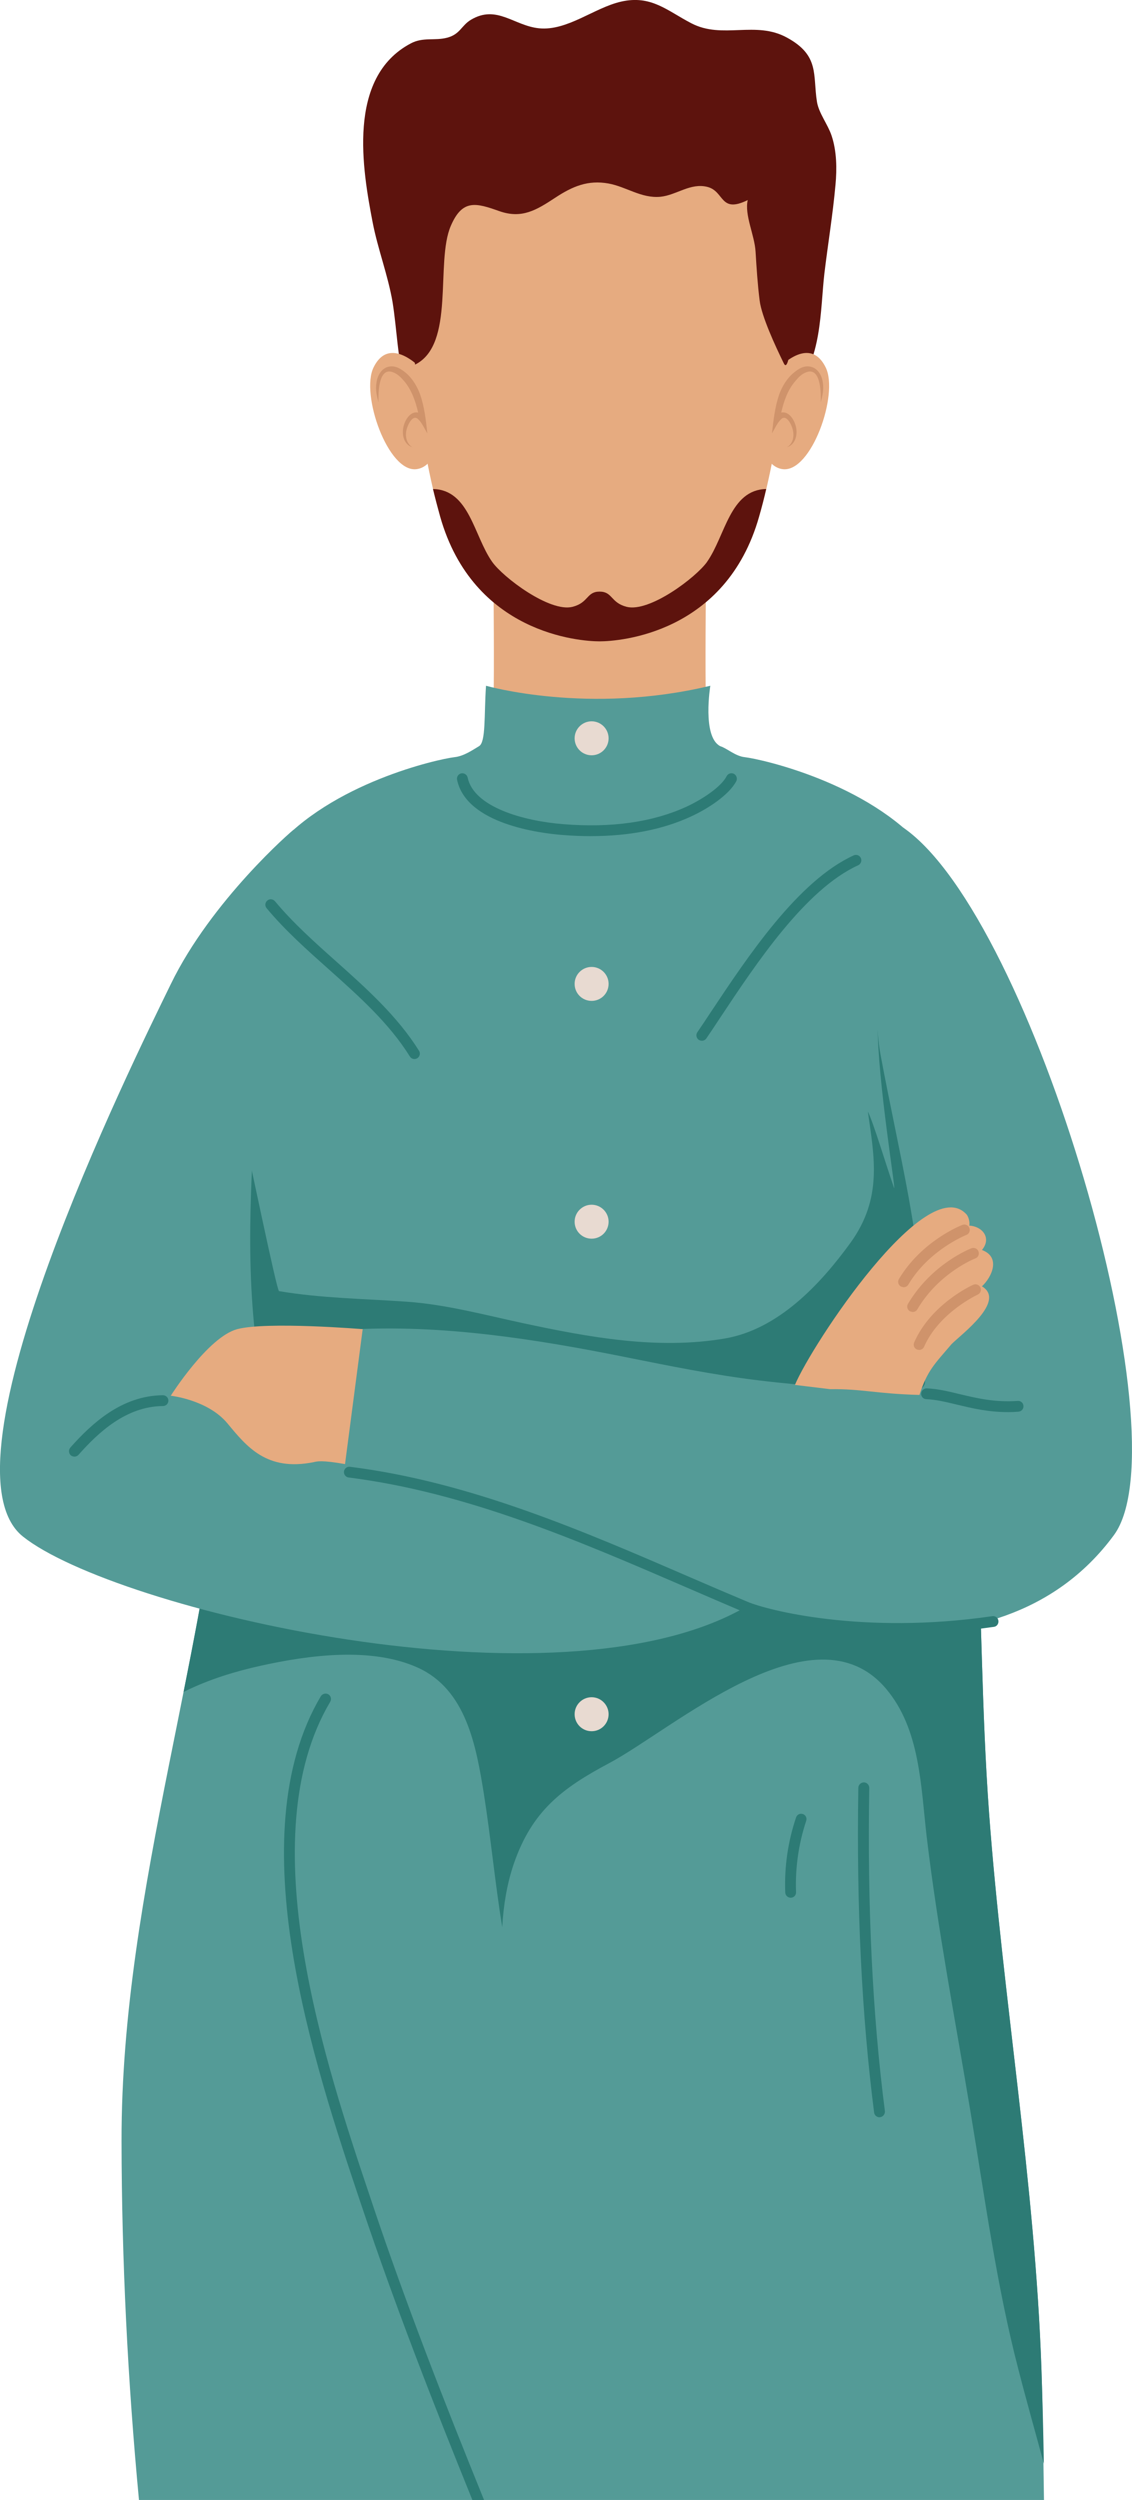 <svg xmlns="http://www.w3.org/2000/svg" width="489.05" height="1080" viewBox="0 0 489.05 1080"><g id="a"/><g id="b"><g id="c"><g id="d"><path d="M108.89 699.79c-1 0-1.87-.61-2.23-1.57-1.71-4.95-2.32-10.64-1.83-17.34.05-1.27 1.29-2.38 2.48-2.19 1.28.09 2.21 1.21 2.18 2.52-.44 6.05.1 11.15 1.63 15.49.36 1.26-.32 2.57-1.53 2.97l-.71.11z" fill="#c99e79"/><path d="M147.79 695.48c-.92.0-1.79-.53-2.14-1.41-2.7-6.06-4.52-12.38-5.39-18.82-.18-1.25.73-2.44 2.01-2.59 1.27-.18 2.46.72 2.65 2.01.79 5.97 2.43 11.86 5.01 17.51.5 1.2.0 2.57-1.2 3.06l-.94.24z" fill="#c99e79"/><path d="M320.32 509.53c-8.94-2.97-17.41 5.89-24.24 10.31-10.21 6.67-18.89 13.95-26.91 23.1-15.41 17.48-30.81 35.45-45.13 53.75-8.87 11.33-17.58 22.93-27.26 33.27-5.88 6.41-13.59 12.17-18.77 19.19-1.75 2.43-3.3 5.59-4.76 8.28 20.67 1.05 30.98 19.8 34.65 37.81 2.63 12.74 8.83 24.38 13.96 36.19 3.27 7.45 6.97 21.81 13 27.24.83.75.66 2.34.83 3.32 9.24-9.58 16.87-20.42 27.01-29.47 6.64-5.94 12.13-9.97 17.39-17.77 7.92-11.76 14.03-24.18 21.18-36.32 15.3-25.6 25.52-53.6 39.72-79.53 8.61-15.91 17.9-32.77 18.53-51.33.37-11.4-2.55-22.86-7.09-32.87-4.31-9.69-15.18-38.45-18.78-47.74l-13.33 42.59z" fill="#31477a"/><path d="M182.37 651.4c-.39.0-.83-.15-1.19-.35-1.1-.67-1.46-2.07-.8-3.2 8.27-14.01 19.4-26.71 30.15-39 9.87-11.34 20.15-23.02 28.01-35.61 7.44-11.97 17.5-20.45 33.57-28.35 10.58-5.19 20.23-6.32 30.44-7.51 4.83-.55 9.84-1.14 15.12-2.19 1.27-.29 2.53.58 2.75 1.84.25 1.26-.58 2.51-1.85 2.75-5.45 1.1-10.57 1.68-15.49 2.27-9.84 1.16-19.06 2.21-28.91 7.05-15.22 7.49-24.7 15.43-31.72 26.63-8.03 12.9-18.41 24.76-28.43 36.21-10.57 12.12-21.56 24.65-29.65 38.3-.43.73-1.2 1.17-2 1.17z" fill="#1e2f61"/><path d="M264.5 548.89c-.44.0-.83-.11-1.27-.35-1.09-.69-1.38-2.15-.65-3.23 9.89-15.56 31.22-21.94 39.92-23.92 1.21-.33 2.48.49 2.77 1.74.29 1.26-.48 2.51-1.75 2.8-8.17 1.89-28.01 7.78-37.01 21.87-.48.7-1.21 1.08-2.01 1.08z" fill="#1e2f61"/><path d="M262.77 534.18c-.51.0-.99-.14-1.46-.5-.98-.78-1.16-2.27-.36-3.26 8.1-10.17 17.63-18.71 29.93-26.86 1.09-.73 2.55-.44 3.28.64.68 1.08.43 2.51-.65 3.24-11.92 7.89-21.08 16.14-28.88 25.86-.47.58-1.14.87-1.85.87z" fill="#1e2f61"/><path d="M337.14 947.94c-21.12 4.51-25.42-27.14-48.72-16.65.0.0-2.24-10.92-4.98-29.38-19.02 5.61-38.65 10.17-58.14 13.8 4.02 11.49 8.22 22.72 12.63 33.44 4.98 26.57 10.59 37.6 20.15 53.73.0.0 32.21-7.09 56.54-22.58l-7.36-17.63s8.76 4.69 28.34-.14c9.29-2.31 22.61-19.21 1.53-14.59z" fill="#e6ab80"/><path d="M212.62 305.34h92.93c-.37-.79-.58-1.55-.58-2.29-.36-12.54.0-50.29.0-50.29h-91.76s.35 37.75.0 50.29c-.04.69-.23 1.5-.58 2.29z" fill="#e6ab80"/><path d="M451.02 1080c-.29-18.74-.45-37.49-1.08-56.2-2.77-81.02-16.68-160.43-22.63-240.45-3.26-44.31-3.21-89.34-5.56-133.84-3.82-71.65-5.44-143.44-5.44-215.17.0-23.56-3.09-51.59-16.96-67.74-24.35-28.38-70.31-38.64-77.61-39.5-4.1-.44-7.63-3.83-10.57-4.74-7.92-4.07-4.29-26.11-4.29-26.11-52.78 12.71-96.91.0-96.91.0-.87 12.71.0 24.36-3.03 26.11-2.68 1.58-6.47 4.3-10.58 4.74-7.29.86-53.2 11.12-77.59 39.5-13.84 16.16-16.93 44.18-16.93 67.74.0 55.44.25 111.33-3.2 166.63-6.75 108.56-46.32 214.39-46.13 324.02.07 51.74 2.68 103.65 7.53 155.02H451.02z" fill="#549b97"/><path d="M449.94 1023.8c-2.77-81.02-16.68-160.43-22.63-240.45-3.26-44.31-3.21-89.34-5.56-133.84-3.82-71.65-5.44-143.44-5.44-215.17.0-19.33-2.22-41.57-10.58-57.88-10.75 14.08-24.14 50.79-26.55 66.28-.15 23.72 8.26 73.9 7.05 70.38-3.75-10.81-8.76-27.75-11.3-32.95 2.8 19.79 6.43 37.43-7.52 56.75-13.11 18.1-31.24 37.34-54.2 41.31-29.1 4.97-58.86-.52-87.37-6.64-16.57-3.56-33.17-8.05-50.07-9.24-18.49-1.3-36.91-1.48-55.22-4.57-1-.19-12.67-57.12-18.71-84.33-.07 42.55-.54 85.22-3.2 127.53-2.72 43.64-10.75 86.83-19.33 129.97l1.02-.51c10.21-4.99 21.25-8.39 32.37-10.84 20.61-4.56 47.75-8.24 67.76.82 20.96 9.44 25.26 33.91 28.59 54.56 3.01 19.17 4.83 38.49 7.92 57.59.54-9.44 2.03-18.73 5.06-27.55 7.81-22.56 20.7-32.46 41.01-43.25 27.6-14.6 88.6-69.12 119.73-32.24 14.83 17.51 15.04 42.21 17.58 63.93 4.74 39.88 12.4 79.5 18.97 119.12 6.22 37.19 11.23 74.97 20.78 111.53 3.45 13.45 7.26 26.82 10.86 40.2-.22-13.5-.55-26.99-1.02-40.5z" fill="#2d7b75"/><path d="M262.93 318.95c0 4.04-3.26 7.34-7.34 7.34s-7.34-3.3-7.34-7.34 3.31-7.34 7.34-7.34 7.34 3.29 7.34 7.34z" fill="#e8dad1"/><path d="M262.93 425.05c0 4.06-3.26 7.34-7.34 7.34s-7.34-3.28-7.34-7.34 3.31-7.33 7.34-7.33 7.34 3.28 7.34 7.33z" fill="#e8dad1"/><path d="M262.93 527.79c0 4.04-3.26 7.33-7.34 7.33s-7.34-3.29-7.34-7.33 3.31-7.34 7.34-7.34 7.34 3.29 7.34 7.34z" fill="#e8dad1"/><path d="M262.93 740.55c0 4.05-3.26 7.35-7.34 7.35s-7.34-3.29-7.34-7.35 3.31-7.34 7.34-7.34 7.34 3.32 7.34 7.34z" fill="#e8dad1"/><path d="M174.98 166.7c-3.28-11.77-3.47-24.39-5.41-36.33-2-11.59-6.36-22.79-8.59-34.36-4.28-22.31-11.37-62.52 16.46-77.24 5.37-2.87 10.39-1.04 15.83-2.51 5.56-1.49 6.04-5.26 10.22-7.74 11.15-6.61 18.53 2.6 29.38 3.7 12.21 1.23 23.87-8.89 35.43-11.51 13.08-2.99 19.98 3.97 30.41 9.36 13.47 7.01 27.72-1.29 41.3 6.19 14.21 7.75 11.08 16.13 12.94 27.75.8 4.89 4.66 9.67 6.3 14.55 2.24 6.65 2.36 14.31 1.7 21.29-1.15 12.8-3.26 25.54-4.79 38.25-1.82 15.59-.95 38.02-13.52 50.61-1.99 1.99-22.41-.28-25.43-.28-27.53-.35-54.78-.68-82.35-1.01-3.93-.07-59.32 1.11-59.86-.72z" fill="#5d130d"/><path d="M259.04 59.14c-42.21.0-80.36 27.06-80.36 62.58s1.67 66.84 11.51 101.47c14.32 50.49 60.24 53.87 68.85 53.87s54.6-3.38 68.91-53.87c9.85-34.63 11.57-65.89 11.57-101.47s-38.19-62.58-80.47-62.58z" fill="#e6ab80"/><path d="M183.55 160.83s-14.68-17.28-22.15-2.13c-5.74 11.57 6.28 45.66 18.6 43.97 12.38-1.68 12.75-29.28 3.56-41.83z" fill="#e6ab80"/><path d="M180.65 178.23c-1.14-4.95-2.87-9.87-6.07-13.61-1.42-1.66-2.97-3.24-5.19-3.94-6.18-1.85-5.93 10.19-5.89 13.15-.67-2.74-1.4-5.52-.85-8.52.37-2.97 2.19-6.4 5.5-6.94 2.9-.51 5.18 1.11 7.15 2.68 2.82 2.34 4.94 5.88 6.2 9.34 1.86 5.36 2.48 11.01 3.13 16.82-1.27-2-2.29-4.55-4.03-6.16-2.43-2.25-4.6 2.9-5.01 4.76-.61 3.01.12 5.88 2.57 7.42-3.38-1.13-4.57-4.77-3.96-8.33.48-2.96 2.84-7.41 6.44-6.67z" fill="#cf936b"/><path d="M334.61 160.83s14.6-17.28 22.09-2.13c5.8 11.57-6.22 45.66-18.61 43.97-12.31-1.68-12.7-29.28-3.48-41.83z" fill="#e6ab80"/><path d="M337.5 178.23c1.14-4.95 2.84-9.87 6.12-13.61 1.37-1.66 2.85-3.24 5.12-3.94 6.14-1.85 5.95 10.19 5.85 13.15.71-2.74 1.38-5.52.9-8.52-.36-2.97-2.17-6.4-5.55-6.94-2.84-.51-5.13 1.11-7.05 2.68-2.89 2.34-4.98 5.88-6.26 9.34-1.84 5.36-2.46 11.01-3.12 16.82 1.2-2 2.29-4.55 4-6.16 2.4-2.25 4.66 2.9 5.03 4.76.66 3.01-.07 5.88-2.55 7.42 3.38-1.13 4.57-4.77 3.99-8.33-.54-2.96-2.85-7.41-6.47-6.67z" fill="#cf936b"/><path d="M390.4 357.66c-3.01-2.72-16.38 63.61-9.91 98.39 3.81 20.49 8.36 40.87 12.1 61.37 1.81 10.28 3.48 20.6 4.94 30.95.73 5.38-.36 17.86 2.46 22.34 1.16 1.72.36 3.4-.93 4.27.4 7.42.58 15.03.58 21.96.0 1.43-.92 2.32-1.87 3.25-1.08 1.09-2.73 1.24-4.11.51-11.65-6.27-21.94-.2-33.82-1.24-10.68-.9-21.32-1.82-31.96-3.11-19.44-2.35-38.51-6.23-57.66-10.07-38.84-7.79-79.41-14.22-119.26-11.88-.51.89-1.41 1.49-2.73 1.36-10.57-.82-23.51-2.36-33.06 2.92-2.39 1.37-4.84-.38-5.05-2.92-4.44-41.35-.48-80.42 1.49-121.35 1.78-35.51 17.66-61.84 15.3-95.97-.55.14-35.64 30.63-53.15 66.77-17.04 34.93-102.48 207.83-63.84 238.6 39.43 31.43 231.23 77.16 312.22 30.42.0.0 106.91 39.89 159.09-31.03 30.61-41.58-34.78-266.59-90.84-305.54z" fill="#549b97"/><path d="M73.77 602.97s15.87 1.69 24.41 11.84c8.43 10.17 17 20.95 37.38 16.84 1.3-.3 3.37-.96 13.5.85l7.63-58.3s-41.45-3.39-54.2.0c-12.68 3.38-28.73 28.78-28.73 28.78z" fill="#e6ab80"/><path d="M343.43 598.29c7.29-17.43 56.75-92.38 74.06-73.73.87.83 1.65 3.61 1.25 4.89 5.89.41 9.69 5.5 5.48 10.56 8.29 3.07 4.28 11.74.0 15.69 10.57 6.34-8.9 20.74-13.11 24.95-7.19 8.47-10.49 11.34-13.88 21.97-18.86-.5-24.99-2.69-38.58-2.48l-15.22-1.85z" fill="#e6ab80"/><path d="M390.33 556.1l-1.12-.31c-1.16-.68-1.53-2.1-.87-3.22 9.85-16.48 26.7-23.12 27.43-23.4 1.19-.49 2.55.13 3.01 1.33.51 1.21-.11 2.58-1.31 3.01-.18.07-16.12 6.41-25.07 21.47-.44.73-1.2 1.12-2.07 1.12z" fill="#cf936b"/><path d="M394.25 566.79l-1.12-.29c-1.17-.68-1.53-2.12-.88-3.2 10.28-17.35 26.79-23.77 27.43-24.04 1.2-.45 2.63.15 3.02 1.34.51 1.23-.1 2.57-1.3 3.03-.19.06-15.73 6.14-25.09 22.01-.46.77-1.19 1.15-2.07 1.15z" fill="#cf936b"/><path d="M397.09 583.19l-.95-.18c-1.2-.51-1.71-1.91-1.2-3.07 7.23-16.51 24.73-24.58 25.53-24.92 1.12-.51 2.55.0 3.09 1.18.54 1.2.0 2.56-1.17 3.07-.17.12-16.67 7.71-23.17 22.55-.36.87-1.27 1.38-2.14 1.38z" fill="#cf936b"/><path d="M32.17 629.27c-.54.0-1.09-.18-1.61-.57-.94-.88-1-2.36-.17-3.35 9.29-10.44 22.22-22.45 40-22.6 1.27.0 2.36 1.03 2.36 2.32s-1.02 2.35-2.36 2.35c-15.88.14-27.84 11.33-36.47 21.07-.48.51-1.09.79-1.75.79z" fill="#2d7b75"/><path d="M387.49 705.93c-41.31.0-66.01-9.45-66.31-9.57-8.15-3.48-16.37-7.01-24.58-10.57-46.68-20.19-94.99-41.06-145.97-47.5-1.27-.15-2.17-1.32-2.03-2.59.18-1.31 1.3-2.2 2.65-2.03 51.62 6.49 100.22 27.51 147.17 47.84 8.2 3.56 16.41 7.07 24.63 10.52 8.03 3.42 49.48 14.37 105.64 6.17 1.3-.22 2.47.69 2.65 1.96.17 1.27-.66 2.49-1.92 2.65-15.34 2.22-29.44 3.11-41.93 3.11z" fill="#2d7b75"/><path d="M435.34 610.04c-8.47.0-15.47-1.69-21.79-3.2-4.65-1.12-9.09-2.21-13.37-2.39-1.31-.02-2.29-1.15-2.22-2.42.03-1.3 1.27-2.26 2.38-2.25 4.79.19 9.38 1.31 14.29 2.5 7.49 1.78 15.15 3.61 25.02 2.93 1.34-.13 2.43.88 2.51 2.14.11 1.3-.87 2.42-2.19 2.51-1.56.13-3.15.19-4.65.19z" fill="#2d7b75"/><path d="M255.37 361.22c-3.99.0-8.1-.15-12.31-.5-9.66-.74-41.56-4.68-45.59-23.84-.26-1.28.54-2.51 1.78-2.78 1.26-.24 2.53.55 2.79 1.82 2.65 12.71 23.97 18.77 41.37 20.13 20.79 1.67 38.66-.88 53.16-7.55 6.61-3.05 14.96-8.48 17.36-13.19.61-1.16 1.99-1.59 3.16-1 1.12.6 1.56 2.02 1.01 3.16-3.19 6.07-12.56 12.07-19.61 15.28-12.2 5.65-26.71 8.46-43.13 8.46z" fill="#2d7b75"/><path d="M335.98 73.03c-16.61-32.28-58.08-32.21-89.98-30.41-17.77 1.05-41.79 3.87-56.75 14.55-8.19 5.87-16.64 26.94-18.28 36.88l8.36 63.46c17.51-8.67 8.63-44.19 15.43-59.93 5.01-11.67 10.94-9.92 20.93-6.38 9.77 3.44 16.05-.44 24.15-5.76 7.49-4.95 14.17-7.77 23.07-6.16 7.66 1.4 14.13 6.47 22.35 5.73 7-.67 13.03-6.19 20.45-4.24 7.37 1.96 5.27 11.59 17.33 5.66-1.49 6.47 2.97 15.11 3.38 22.29.44 7.16.87 14.01 1.77 21.15.83 6.72 6.68 19.46 10.43 27.09 2.82 5.88 3.81-23.43 7.55-18.35 5.75-28.03 3.27-39.37-10.2-65.59z" fill="#5d130d"/><path d="M303.18 449.6c-.4.0-.87-.12-1.31-.39-1.02-.73-1.34-2.17-.62-3.25 1.89-2.78 3.93-5.78 6-8.97 15.88-23.87 37.56-56.52 61.57-67.46 1.17-.53 2.55-.03 3.09 1.15.55 1.18.0 2.55-1.12 3.1-22.85 10.39-44.1 42.44-59.61 65.81-2.1 3.2-4.11 6.22-6.03 9.03-.44.64-1.17.99-1.95.99z" fill="#2d7b75"/><path d="M179.05 457.51c-.8.0-1.53-.38-1.99-1.11-8.95-14.4-22.17-26.17-34.91-37.55-9.31-8.3-18.97-16.88-26.96-26.49-.83-1.01-.73-2.49.32-3.33.97-.82 2.4-.69 3.28.31 7.78 9.35 17.26 17.83 26.48 26.04 13 11.61 26.4 23.59 35.76 38.57.68 1.07.35 2.5-.73 3.19-.41.26-.85.37-1.24.37z" fill="#2d7b75"/><path d="M341.61 819.83c-1.27.0-2.29-.97-2.36-2.24-.44-10.98 1.13-21.89 4.66-32.42.42-1.24 1.65-1.9 2.94-1.49 1.22.4 1.88 1.72 1.44 2.96-3.31 9.99-4.76 20.36-4.38 30.78.05 1.3-.92 2.39-2.26 2.41h-.04z" fill="#2d7b75"/><path d="M379.95 914.68c-1.14.0-2.19-.89-2.31-2.05-5.36-41.8-7.66-89-6.82-140.34.06-1.25 1.05-2.26 2.43-2.29 1.27.03 2.29 1.09 2.29 2.39-.85 51.08 1.38 98.08 6.76 139.62.1 1.27-.76 2.44-2.04 2.62l-.32.04z" fill="#2d7b75"/><path d="M156.46 953.63c14.34 42.72 30.83 84.94 47.61 126.37h5.04c-17.02-41.92-33.72-84.66-48.2-127.84l-.54-1.65c-19.69-58.53-52.54-156.56-17.7-215.34.65-1.12.29-2.55-.8-3.2-1.12-.67-2.58-.26-3.26.8-35.93 60.64-2.58 159.93 17.29 219.22l.56 1.65z" fill="#2d7b75"/><path d="M305.5 242.7c-4.79 6.75-24.89 21.97-34.8 19.45-6.95-1.8-6-6.57-11.67-6.57s-4.65 4.76-11.67 6.57c-9.85 2.51-30.01-12.71-34.75-19.45-7.93-11.23-9.79-31.1-25.55-31.45.94 3.96 2 7.9 3.11 11.95 14.32 50.49 60.24 53.87 68.85 53.87s54.6-3.38 68.91-53.87c1.17-4.05 2.19-7.99 3.08-11.95-15.69.36-17.65 20.23-25.53 31.45z" fill="#5d130d"/></g></g></g></svg>